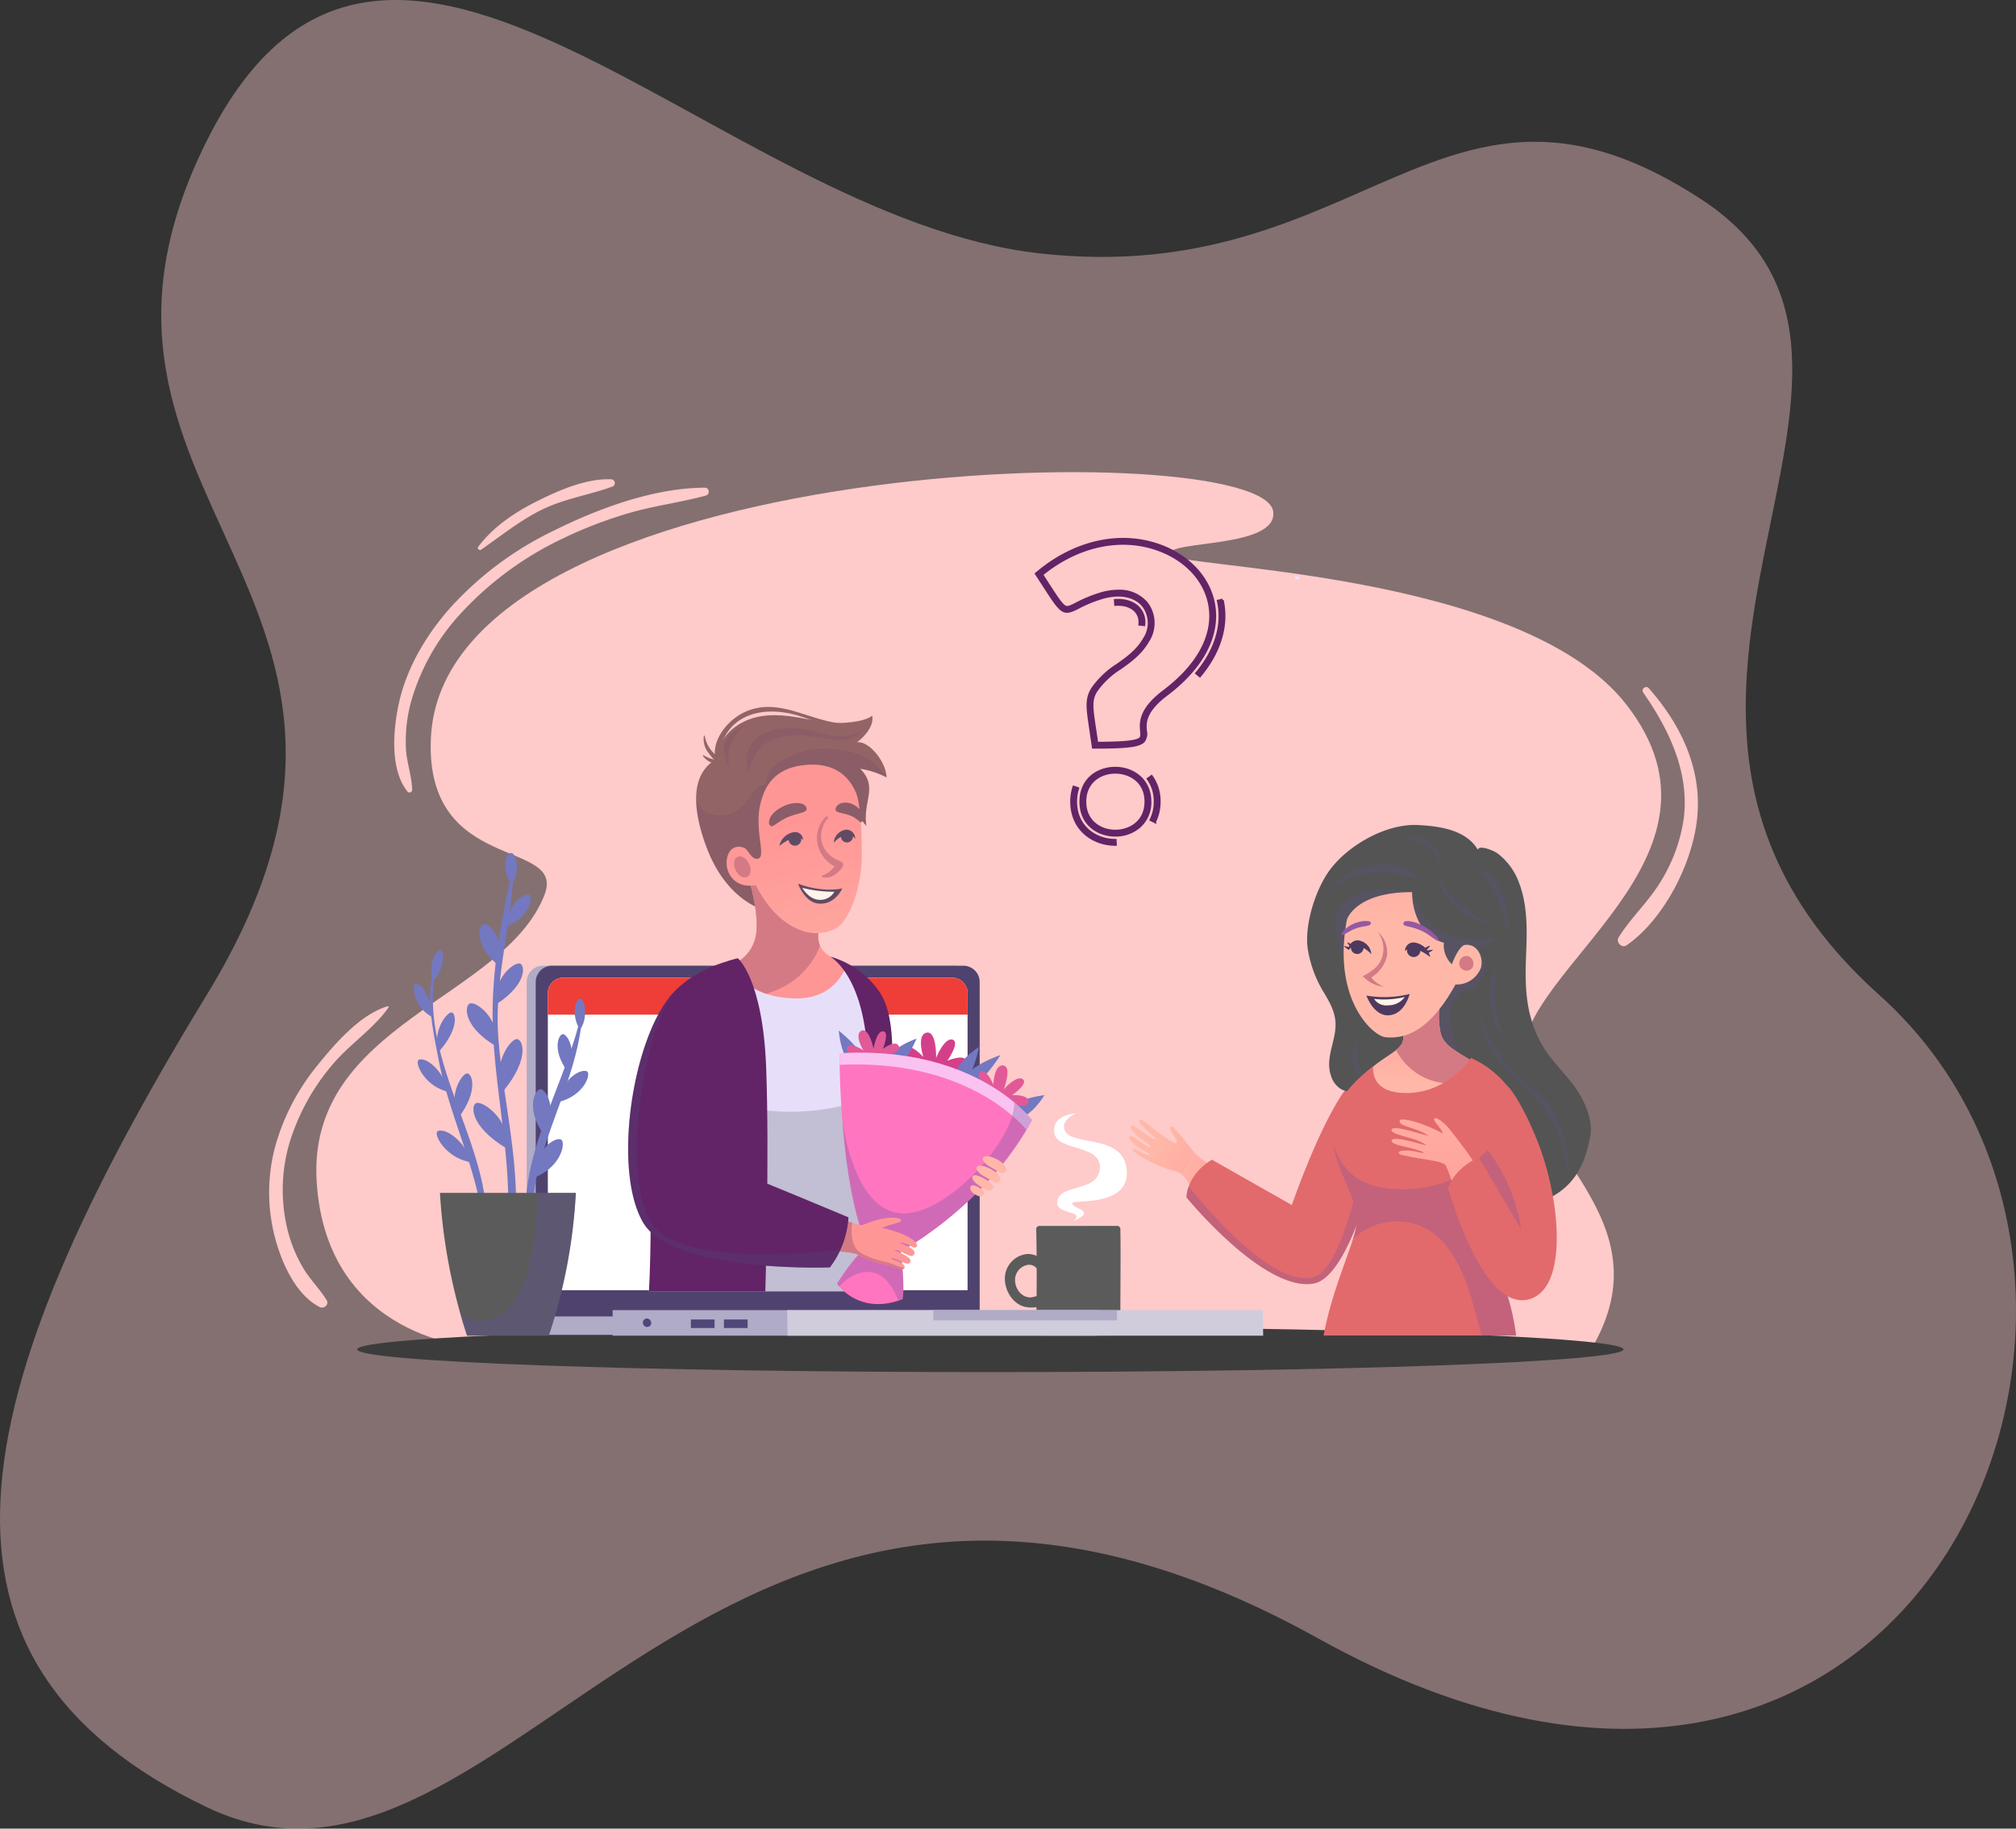 <svg id="_5.get_to_know" data-name="5.get to know" xmlns="http://www.w3.org/2000/svg" xmlns:xlink="http://www.w3.org/1999/xlink" width="467.469" height="424.005" viewBox="0 0 467.469 424.005">
  <rect x="0" y="0" width="467.469" height="424.005" fill="#333333" stroke="none"/>
  <defs>
    <linearGradient id="linear-gradient" x1="-0.238" y1="2.192" x2="-0.366" y2="1.147" gradientUnits="objectBoundingBox">
      <stop offset="0" stop-color="#ffb8a8"/>
      <stop offset="1" stop-color="#ff9696"/>
    </linearGradient>
    <linearGradient id="linear-gradient-2" x1="0.28" y1="1.983" x2="-0.011" y2="0.447" xlink:href="#linear-gradient"/>
    <linearGradient id="linear-gradient-3" x1="-5.413" y1="-12.864" x2="-5.413" y2="-11.003" xlink:href="#linear-gradient"/>
    <linearGradient id="linear-gradient-4" x1="-19.148" y1="-58.17" x2="-19.148" y2="-49.222" xlink:href="#linear-gradient"/>
    <linearGradient id="linear-gradient-5" x1="7.941" y1="-5.694" x2="9.455" y2="-5.025" xlink:href="#linear-gradient"/>
    <linearGradient id="linear-gradient-6" x1="8.185" y1="-5.149" x2="9.885" y2="-4.412" xlink:href="#linear-gradient"/>
    <linearGradient id="linear-gradient-7" x1="20.404" y1="0.548" x2="22.937" y2="1.56" xlink:href="#linear-gradient"/>
    <linearGradient id="linear-gradient-8" x1="7.08" y1="-4.589" x2="8.567" y2="-3.937" xlink:href="#linear-gradient"/>
    <linearGradient id="linear-gradient-9" x1="0.747" y1="-0.217" x2="2.4" y2="0.578" xlink:href="#linear-gradient"/>
    <linearGradient id="linear-gradient-10" x1="-0.111" y1="-0.978" x2="2.859" y2="-0.02" xlink:href="#linear-gradient"/>
    <linearGradient id="linear-gradient-11" x1="0.687" y1="0.863" x2="0.687" y2="-0.137" xlink:href="#linear-gradient"/>
    <linearGradient id="linear-gradient-12" x1="1.201" y1="0.26" x2="1.201" y2="-1.087" xlink:href="#linear-gradient"/>
    <linearGradient id="linear-gradient-13" x1="0.495" y1="-0.987" x2="0.495" y2="1.842" xlink:href="#linear-gradient"/>
  </defs>
  <g id="The_match" data-name="The match">
    <path id="Path_18666" data-name="Path 18666" d="M1832.007,237.437c-75.354-8.445-151.563-109.226-193.138-26.077s57.165,104.482,0,198.025-70.318,154.662,0,188.324,117.417-117.073,257.732-39.12,205.45-81.645,130.1-149.2,18.4-145.569-41.36-184.545S1907.361,245.882,1832.007,237.437Z" transform="translate(-1590.937 -178.687)" fill="#fecaca" opacity="0.4"/>
  </g>
  <g id="Group_18098" data-name="Group 18098" transform="translate(43.043 65.637)">
    <g id="Group_18062" data-name="Group 18062" transform="translate(19.367 43.84)">
      <path id="Path_19055" data-name="Path 19055" d="M69.048,246.725S34.362,245.09,32.038,208.42s43.392-42.436,52.814-66.54c5.159-13.2-27.658-4.61-26.341-36.219C61.28,39.218,251.938,34.929,253.853,53.055c.9,8.486-24.128,6.51-24.128,9.8s81.613,3.519,106.022,34.9c27.657,35.56-24.889,61.116-24.115,82.247s33.334,37.091,16.218,66.719Z" transform="translate(-21.016 -43.84)" fill="#fecaca"/>
      <path id="Path_19056" data-name="Path 19056" d="M46.832,186.351c-6.322,1.9-12.136,8.595-16.13,13.545a51.333,51.333,0,0,0-10.055,19.428,41.325,41.325,0,0,0-.023,20.316c1.525,5.907,4.745,13.51,10.442,16.458,1.007.521,2.277-.565,1.621-1.621-1.635-2.638-3.868-4.8-5.46-7.48a33,33,0,0,1-3.745-9.452,38.9,38.9,0,0,1,.528-19.261,50.846,50.846,0,0,1,9.805-18.116c3.953-4.827,9.7-8.484,13.236-13.53a.2.2,0,0,0-.22-.286Z" transform="translate(-19.367 -62.515)" fill="#fecaca"/>
      <path id="Path_19057" data-name="Path 19057" d="M385.124,102.42c6.059,8.683,10.881,18.741,9.373,29.586a38.034,38.034,0,0,1-5.088,13.94c-2.835,4.828-7.03,8.579-9.96,13.266-.692,1.107.725,2.634,1.85,1.85,8.594-5.982,15.035-18.6,16.289-28.848,1.431-11.7-3.59-22.2-11.17-30.792-.611-.693-1.833.226-1.294,1Z" transform="translate(-66.532 -51.354)" fill="#fecaca"/>
      <path id="Path_19058" data-name="Path 19058" d="M56.909,118.059c-.081-3.234-1.289-6.382-1.453-9.649a34.942,34.942,0,0,1,1.119-10.52A50.416,50.416,0,0,1,68.5,76.8,76.634,76.634,0,0,1,91.347,60a98.687,98.687,0,0,1,15.785-6.11c5.893-1.735,12-2.466,17.9-4.085a.93.93,0,0,0-.246-1.819c-11.85.037-24.763,4.823-35.255,10.062A77.74,77.74,0,0,0,65.3,76.324c-5.362,6.213-9.7,13.568-11.479,21.644-1.316,5.982-2.156,15.424,2.042,20.523a.616.616,0,0,0,1.043-.432Z" transform="translate(-23.742 -44.384)" fill="#fecaca"/>
      <path id="Path_19059" data-name="Path 19059" d="M75.8,62.08c4.525-3.131,8.78-6.593,13.712-9.092,5.436-2.755,11.085-3.5,16.691-5.533a.874.874,0,0,0-.231-1.709c-5.66-.248-12.008,2.49-16.987,4.975-5.275,2.632-10.294,5.94-13.856,10.687-.295.392.281.942.672.672Z" transform="translate(-26.664 -44.088)" fill="#fecaca"/>
    </g>
    <path id="Path_19194" data-name="Path 19194" d="M146.817,0C227.9,0,293.635,2.359,293.635,5.268S227.9,10.536,146.817,10.536,0,8.178,0,5.268,65.732,0,146.817,0Z" transform="translate(39.772 241.974)" fill="#3d3c3c"/>
    <g id="Group_18064" data-name="Group 18064" transform="translate(189.962 192.492)">
      <path id="Path_19060" data-name="Path 19060" d="M233.309,239.877c2.967-2.581-4.186-1.257-3.742-4.516.58-4.258,9.484-2,9.87-7.677s-9.935-3.87-10.58-8.258c-.62-4.214,5.032-4.516,5.032-4.516s-3.935,1.767-2.451,4.258c2,3.355,13.742.58,14.258,9.1s-12.558,6.575-12.645,7.483C232.923,237.1,239.051,237.425,233.309,239.877Z" transform="translate(-217.409 -214.91)" fill="#fff"/>
      <g id="Group_18063" data-name="Group 18063" transform="translate(0 26.128)">
        <path id="Path_19061" data-name="Path 19061" d="M224.618,256.1c1.821-2.2-2.16-3.8-3.8-3.625a5.725,5.725,0,0,0-5.093,5.045c-.31,3,1.574,6.441,4.612,7.195a7.928,7.928,0,0,0,5.622-.941c1.423-.781.487-2.933-1.469-2.192a7.35,7.35,0,0,1-2.859.956c-2.278-.005-3.8-2.337-3.552-4.515a3.554,3.554,0,0,1,3-3.05,2.174,2.174,0,0,1,1.535.4c.518.362,1.372,1.5,2.006.729Z" transform="translate(-215.69 -245.959)" fill="#5b5b5b"/>
        <path id="Path_19062" data-name="Path 19062" d="M241.949,270.419H225.671a1.632,1.632,0,0,1-1.626-1.64c.155-7.959.17-15.668.017-23.068a.734.734,0,0,1,.742-.733h18.013a.733.733,0,0,1,.743.711c.111,6.773-.029,14.728.01,23.109A1.628,1.628,0,0,1,241.949,270.419Z" transform="translate(-216.785 -244.978)" fill="#5b5b5b"/>
        <path id="Path_19063" data-name="Path 19063" d="M245.145,245.689a.734.734,0,0,0-.743-.711H237a.734.734,0,0,1,.743.711c.111,6.773-.029,14.728.01,23.109a1.628,1.628,0,0,1-1.622,1.621h7.4a1.628,1.628,0,0,0,1.622-1.621C245.117,260.417,245.257,252.461,245.145,245.689Z" transform="translate(-218.369 -244.978)" fill="#5b5b5b" opacity="0.2" style="mix-blend-mode: multiply;isolation: isolate"/>
      </g>
    </g>
    <g id="Group_18081" data-name="Group 18081" transform="translate(79.081 98.283)">
      <g id="Group_18067" data-name="Group 18067" transform="translate(0 59.999)">
        <path id="Path_19064" data-name="Path 19064" d="M88.087,261.141H191.029V179.327a3.786,3.786,0,0,0-3.785-3.786H91.872a3.786,3.786,0,0,0-3.785,3.786Z" transform="translate(-88.087 -175.541)" fill="#b0abc6"/>
        <path id="Path_19065" data-name="Path 19065" d="M90.5,256.856H193.448V179.327a3.786,3.786,0,0,0-3.785-3.786H94.29a3.786,3.786,0,0,0-3.785,3.786Z" transform="translate(-88.404 -175.541)" fill="#50426e"/>
        <path id="Path_19066" data-name="Path 19066" d="M111.03,273.363H223.42l.109-5.922H111.03Z" transform="translate(-91.094 -187.584)" fill="#b0abc6"/>
        <path id="Path_19067" data-name="Path 19067" d="M157.688,273.363H267.977l-.1-5.922H157.589Z" transform="translate(-97.195 -187.584)" fill="#d0ccdc"/>
        <g id="Group_18065" data-name="Group 18065" transform="translate(26.97 81.784)">
          <rect id="Rectangle_4725" data-name="Rectangle 4725" width="5.491" height="1.974" transform="translate(11.108 0.247)" fill="#4e477a"/>
          <rect id="Rectangle_4726" data-name="Rectangle 4726" width="5.49" height="1.974" transform="translate(18.769 0.247)" fill="#4e477a"/>
          <path id="Path_19068" data-name="Path 19068" d="M121.039,270.893a.989.989,0,1,1-.958-1.234A1.123,1.123,0,0,1,121.039,270.893Z" transform="translate(-119.124 -269.659)" fill="#4e477a"/>
        </g>
        <path id="Path_19069" data-name="Path 19069" d="M196.626,269.823H239.2l-.038-2.382H196.588Z" transform="translate(-102.306 -187.584)" fill="#b0abc6"/>
        <g id="Group_18066" data-name="Group 18066" transform="translate(4.909 2.782)">
          <path id="Path_19070" data-name="Path 19070" d="M93.736,251.194h97.328V182.273a3.555,3.555,0,0,0-3.578-3.53H97.314a3.555,3.555,0,0,0-3.578,3.53Z" transform="translate(-93.736 -178.743)" fill="#fff"/>
          <path id="Path_19071" data-name="Path 19071" d="M93.736,187.309h97.328v-5.036a3.555,3.555,0,0,0-3.578-3.53H97.314a3.555,3.555,0,0,0-3.578,3.53Z" transform="translate(-93.736 -178.743)" fill="#ef3e37"/>
        </g>
      </g>
      <g id="Group_18080" data-name="Group 18080" transform="translate(23.532)">
        <path id="Path_19072" data-name="Path 19072" d="M139.208,119.668c.081-10.775,9.294-14.034,18.755-11.062,4.452,1.4,8.91,3.736,13.695,2.434.589-.16.336-1.009-.249-.9-9.007,1.652-17.223-6.672-26.255-2.423-4.15,1.952-8.35,7.193-6.358,12.009a.211.211,0,0,0,.412-.056Z" transform="translate(-118.197 -106.493)" fill="#936466"/>
        <path id="Path_19073" data-name="Path 19073" d="M135.36,114.231a5.108,5.108,0,0,0,1.185,4.051,7.186,7.186,0,0,0,1.987,2.051.47.47,0,0,0,.567-.734c-.484-.554-1.105-1-1.6-1.559a7.063,7.063,0,0,1-1.93-3.809c-.015-.11-.186-.1-.211,0Z" transform="translate(-117.802 -107.497)" fill="#936466"/>
        <path id="Path_19074" data-name="Path 19074" d="M171.349,121.108a19.747,19.747,0,0,1,6.126,2.021c-.135-3.623-4.054-8.522-6.853-8.148,0,0,4.156-3.037,3.5-6.2-1.382,1.355-6.545,1.964-10.238,1.636-4.351-.386-11.34-2.949-17.572-.991-4.711,1.481-8.014,5.2-7.988,9.235l.029.043c-5.83,2.97-6.484,10.281-2.626,20.612,4.58,12.266,12.931,14.366,12.931,14.366l7.1-19.281s13.531-7.616,13.428-9.647c.571,3.413,1.051,6.86,3.586,9.6C171.921,128.474,175.561,125.424,171.349,121.108Z" transform="translate(-117.544 -106.782)" fill="#936466"/>
        <path id="Path_19075" data-name="Path 19075" d="M171.355,122.276a20.437,20.437,0,0,1,5.906,1.9c-3.255-6.219-15.555-9.4-24.825-3.279a5.9,5.9,0,0,0-2.975,5.03,4,4,0,0,0-2.785,1.63c-1.26,1.44-3.555,6.39-9.022,5.445a5.135,5.135,0,0,1-4.3-3.46,33.165,33.165,0,0,0,2.382,10.941c4.58,12.266,12.931,14.366,12.931,14.366l3.568-9.681L150.619,127.7l9.293,5.435s9.287-7.095,9.282-7.209c.571,3.413,1.051,6.86,3.586,9.6C171.928,129.641,175.567,126.592,171.355,122.276Z" transform="translate(-117.55 -107.95)" fill="#65436d" opacity="0.2" style="mix-blend-mode: multiply;isolation: isolate"/>
        <path id="Path_19076" data-name="Path 19076" d="M176.013,250.416h-55.3c2.358-22.307-4.886-58.321,7.533-69.662,6.3-5.751,24.342-8.805,28.887-8.874,5.117-.077,9.52,3.8,12.893,6.174,4.117,2.9,7.6,8.723,6.844,18.9C176.2,205.948,173.436,227.463,176.013,250.416Z" transform="translate(-115.894 -115.062)" fill="#e7dffa"/>
        <path id="Path_19077" data-name="Path 19077" d="M176.325,206.679c-5.956,3.5-13.944,5.663-22.753,5.663-14.769,0-27.273-6.033-31.633-14.379-2.9,16.011.5,39.728-1.22,56.036h55.3C173.92,235.35,175.354,217.485,176.325,206.679Z" transform="translate(-115.895 -118.48)" fill="#c2bed3"/>
        <path id="Path_19078" data-name="Path 19078" d="M146.933,152.77s1.981,6.46,1.62,11.341a9.123,9.123,0,0,1-5.693,8.066s2.814,7.774,15.054,7.774c9.54,0,11.612-8.018,11.612-8.018-2.233-.779-5.988-2.03-6.553-5.221-.631-3.565,1.641-4.677,1.641-4.677L153.773,151.33Z" transform="translate(-118.797 -112.369)" fill="url(#linear-gradient)"/>
        <path id="Path_19079" data-name="Path 19079" d="M150.85,178.989c8.5-2.551,11.534-8.653,12.437-11.174a4.329,4.329,0,0,1-.315-.992c-.548-3.1,1.091-4.34,1.532-4.614l.028-.143-2.778-2.744-11.482-7.145-3.339.7s1.981,6.46,1.62,11.341a9.123,9.123,0,0,1-5.693,8.066S144.537,176.861,150.85,178.989Z" transform="translate(-118.797 -112.48)" fill="#d37a85"/>
        <path id="Path_19080" data-name="Path 19080" d="M145.518,141.166c1.106.618,1.728,2.927,3.273,2.5,1.906-.527-1.1-6.938.588-13.083.669-2.44,2.2-7.476,9.4-8.509,5.884-.845,10.544,1.088,12.745,6.544.75,1.86,1.29,7.354,1.266,14.439-.024,7.3-2.981,15.409-6.246,16.919a10.132,10.132,0,0,1-7.052.614c-3.721-1.2-7.66-3.822-11.325-10.778-3.988.791-6.356-1.794-6.683-4.39C141.147,142.743,142.6,140.075,145.518,141.166Z" transform="translate(-118.61 -108.51)" fill="url(#linear-gradient-2)"/>
        <path id="Path_19081" data-name="Path 19081" d="M146.894,148.047c.62,1.29.424,2.67-.437,3.084s-2.062-.3-2.682-1.585-.424-2.669.437-3.084S146.275,146.759,146.894,148.047Z" transform="translate(-118.869 -111.716)" fill="#d37a85"/>
        <g id="Group_18068" data-name="Group 18068" transform="translate(48.096 22.181)">
          <path id="Path_19082" data-name="Path 19082" d="M170.524,133.519c-.136.942,1.811.814,3.525,1.543,1.731.736,2.308,1.915,2.622,1.356.266-.474.564-2.657-2.134-3.984C172.782,131.571,170.726,132.116,170.524,133.519Z" transform="translate(-170.517 -132.02)" fill="#936466"/>
        </g>
        <g id="Group_18069" data-name="Group 18069" transform="translate(32.668 22.282)">
          <path id="Path_19083" data-name="Path 19083" d="M161.478,133.456c.093.955-2.1.946-4.44,1.978-2.368,1.041-3.332,2.4-3.933,2-.64-.423-.737-2.724,2.932-4.525C158.422,131.739,161.324,131.874,161.478,133.456Z" transform="translate(-152.762 -132.135)" fill="#936466"/>
        </g>
        <path id="Path_19084" data-name="Path 19084" d="M168.037,136.2a5.131,5.131,0,0,0-.9,1.316,6.3,6.3,0,0,0-.5,1.506,6.632,6.632,0,0,0-.129,1.574,4.655,4.655,0,0,0,.084.738c.072.266.127.564.213.8a5.711,5.711,0,0,0,1.688,2.5,7.651,7.651,0,0,0,1.247.884,10.214,10.214,0,0,0,1.332.646l.035.012a.8.8,0,0,1,.487,1.017.833.833,0,0,1-.069.146,5.7,5.7,0,0,1-.868,1.087,5.924,5.924,0,0,1-1.071.856,3.769,3.769,0,0,1-2.668.554.262.262,0,0,1-.021-.506l.016-.005a4.5,4.5,0,0,0,1.871-1.119,8.417,8.417,0,0,0,.733-.807,9.953,9.953,0,0,0,.614-.871l.453,1.175a6.518,6.518,0,0,1-1.689-.854,7.607,7.607,0,0,1-1.393-1.216,7.719,7.719,0,0,1-1.747-3.241c-.08-.3-.107-.561-.162-.843a5.442,5.442,0,0,1-.05-.945,7.554,7.554,0,0,1,.268-1.775,7.066,7.066,0,0,1,.679-1.653,5.9,5.9,0,0,1,1.1-1.393l.019-.017a.308.308,0,0,1,.432.439Z" transform="translate(-121.768 -110.318)" fill="#d37a85"/>
        <g id="Group_18071" data-name="Group 18071" transform="translate(35.058 28.992)">
          <g id="Group_18070" data-name="Group 18070">
            <path id="Path_19085" data-name="Path 19085" d="M160.9,141.842a1.466,1.466,0,1,1-1.518-1.7A1.636,1.636,0,0,1,160.9,141.842Z" transform="translate(-155.843 -139.895)" fill="#634a64"/>
            <path id="Path_19086" data-name="Path 19086" d="M155.513,143.079a4.119,4.119,0,0,1,3.473-3.2A1.819,1.819,0,0,1,161,141.718a2.374,2.374,0,0,0-2.046-.6A13.43,13.43,0,0,0,155.513,143.079Z" transform="translate(-155.513 -139.858)" fill="#634a64"/>
          </g>
        </g>
        <g id="Group_18073" data-name="Group 18073" transform="translate(47.667 28.441)">
          <g id="Group_18072" data-name="Group 18072">
            <path id="Path_19087" data-name="Path 19087" d="M174.7,141.124a1.378,1.378,0,1,1-1.419-1.638A1.564,1.564,0,0,1,174.7,141.124Z" transform="translate(-170.285 -139.258)" fill="#634a64"/>
            <path id="Path_19088" data-name="Path 19088" d="M170.023,142.293a3.277,3.277,0,0,1,2.906-3.059,2.04,2.04,0,0,1,2.071,2.1,2.356,2.356,0,0,0-2.1-.916A5.766,5.766,0,0,0,170.023,142.293Z" transform="translate(-170.023 -139.224)" fill="#634a64"/>
          </g>
        </g>
        <path id="Path_19089" data-name="Path 19089" d="M141.331,173.547s5.792,4.815,6.566,25.336S147.7,250.8,147.7,250.8H120.718s.647-10.876.311-27.076-.553-32.884,5.493-41.942C130.4,175.977,141.331,173.547,141.331,173.547Z" transform="translate(-115.895 -115.28)" fill="#622466"/>
        <path id="Path_19090" data-name="Path 19090" d="M169.061,173.1s9.777,5.205,8.65,30.046-.6,48.242-.6,48.242l5.239-.81s-.445-11.611.19-30.871,2.76-32.25-2.54-39.128A20.868,20.868,0,0,0,169.061,173.1Z" transform="translate(-122.23 -115.222)" fill="#622466"/>
        <g id="Group_18074" data-name="Group 18074" transform="translate(39.382 40.994)">
          <path id="Path_19091" data-name="Path 19091" d="M170.761,154.754s-4.175,1.114-10.272-1.085c0,0,1.555,4.233,4.6,4.589C169.056,158.723,170.761,154.754,170.761,154.754Z" transform="translate(-160.489 -153.669)" fill="#634a64"/>
          <path id="Path_19092" data-name="Path 19092" d="M169.082,155.664a29.6,29.6,0,0,1-7.451-.907s1.3,2.4,3.562,2.738A3.762,3.762,0,0,0,169.082,155.664Z" transform="translate(-160.639 -153.812)" fill="#fff4e9"/>
        </g>
        <path id="Path_19093" data-name="Path 19093" d="M135.107,119.521a4.544,4.544,0,0,0,3.742,1.872.444.444,0,0,0,0-.887,7.347,7.347,0,0,1-3.588-1.138c-.09-.047-.228.057-.154.154Z" transform="translate(-117.778 -108.179)" fill="#936466"/>
        <g id="Group_18075" data-name="Group 18075" transform="translate(48.445 74.976)">
          <path id="Path_19094" data-name="Path 19094" d="M191.788,200.441s-4-1.675-2.89-3.33,4.352,1.926,4.352,1.926-1.657-5.1.733-5.637,2.233,5.839,2.233,5.839,1.9-4.762,3.79-4.228-1.191,4.9-1.191,4.9,4.088-1.814,4.631.248-4.031,2.275-4.031,2.275Z" transform="translate(-173.25 -192.854)" fill="#d34089"/>
          <path id="Path_19095" data-name="Path 19095" d="M202.45,203.505s.636-3.076,5.482-6.251a26.8,26.8,0,0,1-3.339,8.821Z" transform="translate(-175.051 -193.363)" fill="#7378c0"/>
          <path id="Path_19096" data-name="Path 19096" d="M204.443,204.831s2.032-3.094,8.737-5.431a37.49,37.49,0,0,1-7.492,8.563Z" transform="translate(-175.312 -193.645)" fill="#7378c0"/>
          <path id="Path_19097" data-name="Path 19097" d="M174.749,201.653s-2.722-2.23-3.393-8.784a29.971,29.971,0,0,1,7.032,7.933Z" transform="translate(-170.976 -192.789)" fill="#7378c0"/>
          <path id="Path_19098" data-name="Path 19098" d="M183.555,200.336S185,197.188,191.01,195a29.449,29.449,0,0,1-5.786,8.644Z" transform="translate(-172.575 -193.068)" fill="#7378c0"/>
          <path id="Path_19099" data-name="Path 19099" d="M218.264,215.8s3.31-.5,6.566-5.716a26.023,26.023,0,0,0-9.433,3.137Z" transform="translate(-176.748 -195.045)" fill="#7378c0"/>
          <path id="Path_19100" data-name="Path 19100" d="M176.476,198.823s-3.447-.558-2.882-2.067,3.77.687,3.77.687-2.243-3.691-.467-4.565,2.832,4.161,2.832,4.161.61-4.1,2.191-4.038-.028,4.075-.028,4.075,2.871-2.2,3.678-.682-3.7,2.472-3.7,2.472Z" transform="translate(-171.261 -192.777)" fill="#e25998"/>
          <path id="Path_19101" data-name="Path 19101" d="M210.47,207.323s-2.823-2.614-1.406-3.646,3.04,2.929,3.04,2.929.146-4.738,2.291-4.45.113,5.526.113,5.526,3-3.367,4.41-2.346-2.453,3.7-2.453,3.7,3.936-.252,3.773,1.623-4.854,0-4.854,0Z" transform="translate(-175.866 -194.004)" fill="#e25998"/>
          <path id="Path_19102" data-name="Path 19102" d="M171.479,198.891s-.151,29.311,6.332,44.552a52.536,52.536,0,0,0-6.892,8.871s4.936,7.514,15.187,3.589c0,0,.62-2.613-.425-11.075,0,0,19.667-10.5,30.438-30.445C216.119,214.383,203.259,197.014,171.479,198.891Z" transform="translate(-170.919 -193.559)" fill="#ff75c0"/>
          <path id="Path_19103" data-name="Path 19103" d="M214.91,216.6c.435-.735.882-1.456,1.294-2.219,0,0-12.861-17.369-44.64-15.493,0,0,0,.986.027,2.678C199.682,200.233,212.669,213.94,214.91,216.6Z" transform="translate(-171.003 -193.559)" fill="#fac2f0"/>
          <path id="Path_19104" data-name="Path 19104" d="M185.682,246.561s19.666-10.5,30.438-30.444a27.771,27.771,0,0,0-4.159-4.135c.549,8.329-16.6,27.822-27.368,25.585-8.44-1.754-11.484-15.123-12.44-21.165.748,9.38,2.324,20.936,5.659,28.774a52.594,52.594,0,0,0-6.892,8.872,7.122,7.122,0,0,0,.524.668s2.793-3.544,6.852-3.384c3.622.143,5.621,3.71,6.849,6.618.32-.1.631-.187.962-.314C186.106,257.637,186.726,255.024,185.682,246.561Z" transform="translate(-170.919 -195.294)" fill="#65529d" opacity="0.3" style="mix-blend-mode: multiply;isolation: isolate"/>
        </g>
        <g id="Group_18076" data-name="Group 18076" transform="translate(34.599 116.285)">
          <path id="Path_19105" data-name="Path 19105" d="M176.352,244.443c7.447.712,11.535,3.661,10.984,4.58-.709,1.181-1.755-.912-4.118-.709,2.587.809,4.073,1.9,3.443,2.7-.371.473-.767.42-2.126-.236-1.409-.679-2.111-.985-2.262-.765-.074.162.482.164,1.7.819,1.144.616,2.305,1.259,1.742,2.056-.368.522-1.355.028-2.53-.509-1.231-.563-1.807-.626-1.865-.489s.979.348,1.866.778c1.047.507,1.6,1.128,1.179,1.549-.482.489-1.955-.458-3.76-.813a23.529,23.529,0,0,1-7.119-2.464c-4.279-1.575-18.638.426-18.5-5.392.081-3.331,3.179-5.1,6.2-5.222C166.367,240.109,169.231,243.76,176.352,244.443Z" transform="translate(-154.985 -240.315)" fill="url(#linear-gradient-3)"/>
          <path id="Path_19106" data-name="Path 19106" d="M176.495,244.717c.58.067,2.966-1.1,5.128-1.607s4.6-.413,4.857.149c.423.925-4,1.051-4.742,2.316S176.495,244.717,176.495,244.717Z" transform="translate(-157.804 -240.638)" fill="url(#linear-gradient-4)"/>
        </g>
        <path id="Path_19107" data-name="Path 19107" d="M173.995,244.039c-.7-.2-1.356-.429-1.98-.666-1.115,1.745-3.251,5.1-4.506,7.111,3.087.18,6.037.275,7.615.855a23.515,23.515,0,0,0,7.119,2.463c1.8.356,3.278,1.3,3.76.814.046-.046.037-.1.061-.151-.418.108-1.421-.364-2.928-.925-1.721-.641-4.421-.844-7.256-2.6s-1.891-6.885-1.891-6.885Z" transform="translate(-122.027 -124.431)" fill="#d37a85"/>
        <path id="Path_19108" data-name="Path 19108" d="M131.233,178.91c-12.948,1.655-21.141,42.453-12.5,56.763,6.986,11.572,43.2,10.261,43.2,10.261a21.037,21.037,0,0,0,4.32-11.61s-18.712-7.866-30.569-12.542C135.686,221.782,139.6,177.84,131.233,178.91Z" transform="translate(-115.168 -115.981)" fill="#622466"/>
        <g id="Group_18077" data-name="Group 18077" transform="translate(48.096 22.181)" opacity="0.2" style="mix-blend-mode: multiply;isolation: isolate">
          <path id="Path_19109" data-name="Path 19109" d="M170.524,133.519c-.136.942,1.811.814,3.525,1.543,1.731.736,2.308,1.915,2.622,1.356.266-.474.564-2.657-2.134-3.984C172.782,131.571,170.726,132.116,170.524,133.519Z" transform="translate(-170.517 -132.02)" fill="#65436d"/>
        </g>
        <g id="Group_18078" data-name="Group 18078" transform="translate(32.668 22.282)" opacity="0.2" style="mix-blend-mode: multiply;isolation: isolate">
          <path id="Path_19110" data-name="Path 19110" d="M161.478,133.456c.093.955-2.1.946-4.44,1.978-2.368,1.041-3.332,2.4-3.933,2-.64-.423-.737-2.724,2.932-4.525C158.422,131.739,161.324,131.874,161.478,133.456Z" transform="translate(-152.762 -132.135)" fill="#65436d"/>
        </g>
        <path id="Path_19111" data-name="Path 19111" d="M147.176,122.7s.63-6.3,6.39-8.191,10.44.45,15.03.36c4.356-.085,5.31-2.52,5.31-2.52s-1.53,1.621-5.13,1.71c-5.051.127-9.63-3.51-16.83-1.08S147.176,122.7,147.176,122.7Z" transform="translate(-119.311 -107.234)" fill="#65436d" opacity="0.2" style="mix-blend-mode: multiply;isolation: isolate"/>
        <path id="Path_19112" data-name="Path 19112" d="M141.979,121.16a9.715,9.715,0,0,1,3.69-9.81S137.838,114.05,141.979,121.16Z" transform="translate(-118.523 -107.13)" fill="#65436d" opacity="0.2" style="mix-blend-mode: multiply;isolation: isolate"/>
        <path id="Path_19113" data-name="Path 19113" d="M120.444,236.018c-6.392-10.586-2.577-39.432,4.564-52.439-9.048,10.944-13.42,40.875-6.274,52.709,6.986,11.572,43.2,10.261,43.2,10.261a17.688,17.688,0,0,0,2.437-4.042C161.233,242.595,127.1,247.039,120.444,236.018Z" transform="translate(-115.168 -116.595)" fill="#4e477a" opacity="0.3" style="mix-blend-mode: multiply;isolation: isolate"/>
        <g id="Group_18079" data-name="Group 18079" transform="translate(79.309 104.173)">
          <path id="Path_19114" data-name="Path 19114" d="M215.074,229.939c-.654.812-1.6.005-2.852-.689-1.344-.745-2.663-1.6-2.39-2.41.288-.851,2.119-.422,3.571.427C214.627,227.981,215.7,229.167,215.074,229.939Z" transform="translate(-206.877 -226.376)" fill="url(#linear-gradient-5)"/>
          <path id="Path_19115" data-name="Path 19115" d="M211.682,234.615c-.614.719-1.436.221-2.542-.411-1.2-.684-2.358-1.707-2.094-2.431.275-.756,1.885-.091,3.157.706C211.275,233.149,212.258,233.941,211.682,234.615Z" transform="translate(-206.512 -227.04)" fill="url(#linear-gradient-6)"/>
          <path id="Path_19116" data-name="Path 19116" d="M209.551,236.283c-.584.735-1.23.386-1.975-.039-.763-.434-1.353-1.189-1.064-1.784.309-.639,1.332-.211,2.154.317C209.066,235.034,210.046,235.66,209.551,236.283Z" transform="translate(-206.437 -227.394)" fill="url(#linear-gradient-7)"/>
          <path id="Path_19117" data-name="Path 19117" d="M213.5,232.516c-.7.885-1.52,0-2.748-.653-1.429-.766-2.881-1.709-2.588-2.555s2.2-.315,3.712.63C213.151,230.735,214.115,231.738,213.5,232.516Z" transform="translate(-206.658 -226.705)" fill="url(#linear-gradient-8)"/>
        </g>
      </g>
    </g>
    <g id="Group_18087" data-name="Group 18087" transform="translate(52.923 132.153)">
      <g id="Group_18086" data-name="Group 18086">
        <g id="Group_18083" data-name="Group 18083" transform="translate(0 22.59)">
          <path id="Path_19118" data-name="Path 19118" d="M63.159,176.657c-1.97,6.263-.035,14.749,1.184,21.054,2.2,11.4,7.31,21.888,9.547,33.182.142.715,1.377.565,1.29-.175-2.112-17.858-15.113-35.033-11.617-53.949a.21.21,0,0,0-.4-.112Z" transform="translate(-58.552 -172.128)" fill="#7378c0"/>
          <g id="Group_18082" data-name="Group 18082">
            <path id="Path_19119" data-name="Path 19119" d="M62.968,178.463c2.375-1.708,2.966-6.625,1.9-6.97S61.769,174.375,62.968,178.463Z" transform="translate(-58.589 -171.468)" fill="#7378c0"/>
            <path id="Path_19120" data-name="Path 19120" d="M58.191,180.561c-.655.815.132,5.5,4.028,7.5C61.82,181.641,58.74,179.876,58.191,180.561Z" transform="translate(-57.984 -172.641)" fill="#7378c0"/>
            <path id="Path_19121" data-name="Path 19121" d="M67.422,188c-1.216.2-4.433,4.651-2.861,9.134C69.535,191.527,68.442,187.832,67.422,188Z" transform="translate(-58.79 -173.634)" fill="#7378c0"/>
            <path id="Path_19122" data-name="Path 19122" d="M59.091,200.81c-.561,1.113,1.839,6.181,7.263,7.305C63.906,200.969,59.562,199.875,59.091,200.81Z" transform="translate(-58.119 -175.276)" fill="#7378c0"/>
            <path id="Path_19123" data-name="Path 19123" d="M71.684,204.284c-1.357.259-4.41,5.355-2,10.357C74.579,208.194,72.823,204.067,71.684,204.284Z" transform="translate(-59.4 -175.767)" fill="#7378c0"/>
            <path id="Path_19124" data-name="Path 19124" d="M64.127,219.882c-.481,1.217,2.53,6.336,8.335,7.056C69.2,219.641,64.532,218.861,64.127,219.882Z" transform="translate(-58.783 -177.765)" fill="#7378c0"/>
            <path id="Path_19125" data-name="Path 19125" d="M62.353,189.065a.467.467,0,0,0,.37.094Z" transform="translate(-58.557 -173.774)" fill="#7378c0"/>
            <path id="Path_19126" data-name="Path 19126" d="M62.342,189.059c-.118-.072-.071-.033,0,0Z" transform="translate(-58.546 -173.768)" fill="#7378c0"/>
          </g>
        </g>
        <g id="Group_18084" data-name="Group 18084" transform="translate(25.915 33.754)">
          <path id="Path_19127" data-name="Path 19127" d="M100.345,190.171C96.408,206.213,85.1,223.529,88.4,240.465c.135.69,1.334.544,1.244-.169-2.271-18.054,9.379-32.681,11.189-50.058.03-.283-.426-.337-.493-.067Z" transform="translate(-87.807 -185.06)" fill="#7378c0"/>
          <path id="Path_19128" data-name="Path 19128" d="M102.077,191.51c1.908-2.161,1.314-7.078.191-7.191S99.935,187.776,102.077,191.51Z" transform="translate(-89.522 -184.316)" fill="#7378c0"/>
          <path id="Path_19129" data-name="Path 19129" d="M103.268,203.82c.776,1-1.16,5.766-6.989,7.06C97.974,204.2,102.616,202.985,103.268,203.82Z" transform="translate(-88.917 -186.842)" fill="#7378c0"/>
          <path id="Path_19130" data-name="Path 19130" d="M96.4,221.979c1.024.984-.307,6.53-6.517,8.821C90.631,223.181,95.546,221.155,96.4,221.979Z" transform="translate(-88.079 -189.229)" fill="#7378c0"/>
          <path id="Path_19131" data-name="Path 19131" d="M97.638,193.8c1.141.178,3.359,4.331.912,8.551C94.859,197.129,96.68,193.652,97.638,193.8Z" transform="translate(-88.924 -185.558)" fill="#7378c0"/>
          <path id="Path_19132" data-name="Path 19132" d="M91.565,208.492c1.444.172,4.058,5.254.731,10.627C87.861,212.767,90.353,208.348,91.565,208.492Z" transform="translate(-88.063 -187.484)" fill="#7378c0"/>
        </g>
        <g id="Group_18085" data-name="Group 18085" transform="translate(12.279)">
          <path id="Path_19133" data-name="Path 19133" d="M83.2,151.779c-2.565,11.857-4.664,23.649-4.108,35.888.614,13.517,3.6,26.7,3.542,40.309a.9.9,0,0,0,1.8,0c.093-13.115-3.045-25.539-4.084-38.525-1.037-12.946,2.638-24.931,3.454-37.59a.311.311,0,0,0-.609-.082Z" transform="translate(-73.018 -146.269)" fill="#7378c0"/>
          <path id="Path_19134" data-name="Path 19134" d="M83.779,152.666c2.092-2.2,1.277-7.105.007-7.193S81.252,148.982,83.779,152.666Z" transform="translate(-73.452 -145.471)" fill="#7378c0"/>
          <path id="Path_19135" data-name="Path 19135" d="M88.087,156.706c.811.845-.459,5.489-5.638,7.3C83.3,157.613,87.406,156,88.087,156.706Z" transform="translate(-73.469 -146.923)" fill="#7378c0"/>
          <path id="Path_19136" data-name="Path 19136" d="M76.628,164.391c1.471.015,5.118,4.276,2.92,9.366C73.828,168.541,75.394,164.379,76.628,164.391Z" transform="translate(-72.553 -147.951)" fill="#7378c0"/>
          <path id="Path_19137" data-name="Path 19137" d="M72.95,185.569c1.653-.283,6.939,3.763,5.906,9.932C70.979,190.805,71.564,185.808,72.95,185.569Z" transform="translate(-72.115 -150.724)" fill="#7378c0"/>
          <path id="Path_19138" data-name="Path 19138" d="M74.7,212.138c1.8-.235,7.812,4.214,7.023,10.648C72.83,217.556,73.193,212.334,74.7,212.138Z" transform="translate(-72.345 -154.207)" fill="#7378c0"/>
          <path id="Path_19139" data-name="Path 19139" d="M85.358,174.936c-1.538-.162-6.312,3.808-5.176,9.333C87.333,179.561,86.648,175.071,85.358,174.936Z" transform="translate(-73.149 -149.332)" fill="#7378c0"/>
          <path id="Path_19140" data-name="Path 19140" d="M84.68,195.132c-1.712.414-5.743,6.495-2.925,11.988C88.151,199.341,86.117,194.785,84.68,195.132Z" transform="translate(-73.251 -151.977)" fill="#7378c0"/>
        </g>
      </g>
      <path id="Path_19141" data-name="Path 19141" d="M90.181,269.263H71.224a132.427,132.427,0,0,1-6.281-33.11H96.462A125.858,125.858,0,0,1,90.181,269.263Z" transform="translate(-58.896 -157.355)" fill="#5b5b5b"/>
      <path id="Path_19142" data-name="Path 19142" d="M88.446,236.153c-1.13,34.7-14.5,30.245-17.977,28.334.466,1.621.952,3.222,1.479,4.776H90.9a125.859,125.859,0,0,0,6.281-33.11Z" transform="translate(-59.62 -157.355)" fill="#65529d" opacity="0.35" style="mix-blend-mode: multiply;isolation: isolate"/>
    </g>
    <g id="Group_18096" data-name="Group 18096" transform="translate(218.757 125.118)">
      <g id="Group_18088" data-name="Group 18088" transform="translate(0 68.86)">
        <path id="Path_19143" data-name="Path 19143" d="M264.131,224.374c-1.212-1.273-4.81-6.363-5.557-6.169-1.268.33,2.331,3.646,1.136,3.824-.606.09-3.511-1.913-5.336-3.407-1.6-1.31-2.788-2.3-3.194-1.919-.357.333.819,1.423,1.951,2.54.96.948,1.9,1.62,1.754,1.816-.273.353-1.264-.524-2.45-1.264-1.431-.894-2.8-2.1-3.077-1.706-.409.576.838,1.874,2.2,2.9,1.126.849,2.293,1.628,2.285,1.95s-1.036-.273-2.086-.968c-1.237-.82-2.492-1.9-2.861-1.426s.909,1.706,2.291,2.646c1.164.792,2.419,1.037,2.25,1.575s-3.465-1.874-3.716-1.289,2.685,2.3,5.323,3.511c3.416,1.565,5.016,1.416,6.08,2.331Z" transform="translate(-248.828 -216.62)" fill="url(#linear-gradient-9)"/>
        <path id="Path_19144" data-name="Path 19144" d="M262.975,230.488c1.619,1.618,2.395,3.939,4.272,5.406s4.248-6.272,4.248-6.272-4.256-2.531-5.51-4.079Z" transform="translate(-250.682 -217.789)" fill="url(#linear-gradient-10)"/>
      </g>
      <path id="Path_19145" data-name="Path 19145" d="M306.156,232.285s-5.329,19.9-12.489,21.205c-11.5,2.105-29.513-19.971-29.513-19.971s-.1-5.077,5.881-8.749l18.549,10.523s6.59-19.179,12.781-27.253Z" transform="translate(-250.836 -146.636)" fill="#e26a6c"/>
      <path id="Path_19146" data-name="Path 19146" d="M304.871,228.456c-1.129,5.738-5.261,24.557-11.2,26.191-9.7,2.669-25.889-17.082-28.988-21.005a7.945,7.945,0,0,0-.527,2.553s18.01,22.077,29.513,19.971c7.16-1.309,12.489-21.206,12.489-21.206Z" transform="translate(-250.836 -149.311)" fill="#78539b" opacity="0.3" style="mix-blend-mode: multiply;isolation: isolate"/>
      <path id="Path_19149" data-name="Path 19149" d="M307.223,200.222c-.946-.581-1.98-.4-2.956-.963a5.419,5.419,0,0,1-2.342-3c-1.33-3.781.588-7.2.965-10.874.337-3.292-.926-5.646-2.521-8.327a27.768,27.768,0,0,1-3.9-10.519c-.722-5.6,1.893-13.853,5.282-18.305,4.374-5.747,13.148-10.656,20.427-10.232,4.923.287,10.962,1.056,13.774,5.735.255-1.23,3.675.191,4.588.855a15.067,15.067,0,0,1,4.97,6.847c2.052,5.392,1.831,11.333,1.6,17.024-.3,7.391-.022,14.1,3.823,20.688,2,3.42,5.018,6.214,7.356,9.392,2.127,2.893,4.49,7.637,3.692,11.756-1.338,6.907-4.34,15.607-19.652,16.65-12.313.839-25.334-4.194-31.5-15.686A42.156,42.156,0,0,1,307.223,200.222Z" transform="translate(-255.056 -137.454)" fill="#545454"/>
      <path id="Path_19150" data-name="Path 19150" d="M321.686,155.82s-14.571-3.161-17.3,5.264c-2.176,6.716,4.645,13.492,4.645,13.492Z" transform="translate(-256.052 -139.716)" fill="#65529d" opacity="0.2" style="mix-blend-mode: multiply;isolation: isolate"/>
      <path id="Path_19151" data-name="Path 19151" d="M324.379,155.611s1.136,13.054,19.2,10.878a11.079,11.079,0,0,1-5.014,2.46c-2.838.473-5.2,5.676-5.2,5.676S320.406,164.314,324.379,155.611Z" transform="translate(-258.629 -139.765)" fill="#65529d" opacity="0.2" style="mix-blend-mode: multiply;isolation: isolate"/>
      <path id="Path_19152" data-name="Path 19152" d="M309.373,195.373s-.862,6.866,4.058,11.7C313.431,207.073,305.662,202.968,309.373,195.373Z" transform="translate(-256.63 -144.976)" fill="#65529d" opacity="0.2" style="mix-blend-mode: multiply;isolation: isolate"/>
      <path id="Path_19154" data-name="Path 19154" d="M339.846,170.852a5.194,5.194,0,0,1,1.608,6.811,5.579,5.579,0,0,1-5.1,3.329s-2.086,2.725-2.275,4.144.662,10.406,3.405,11.541l-7,.473V180.879Z" transform="translate(-259.528 -141.762)" fill="#65529d" opacity="0.2" style="mix-blend-mode: multiply;isolation: isolate"/>
      <path id="Path_19155" data-name="Path 19155" d="M329.909,181.306s-8.05,6.044-9.642,10.7c1.164,4.368-5.041,4.545-10.478,11.31,0,0,3.962,3.914,13.63,4.306s17.117-5.711,17.117-5.711c-4.566-4.953-10.4-5.73-11.451-9.969A18.871,18.871,0,0,1,329.909,181.306Z" transform="translate(-256.816 -143.132)" fill="url(#linear-gradient-11)"/>
      <path id="Path_19156" data-name="Path 19156" d="M330.431,191.945a18.87,18.87,0,0,1,.824-10.639s-8.05,6.044-9.642,10.7c.441,1.652-.2,2.768-1.553,3.8a14.261,14.261,0,0,0,15.007,7.615,15.486,15.486,0,0,0,6.136-2.158C336.753,196.918,331.429,195.979,330.431,191.945Z" transform="translate(-258.162 -143.132)" fill="#d37a85"/>
      <path id="Path_19157" data-name="Path 19157" d="M334.085,168.176c-1.548.633-2.89,4.457-2.89,4.457a6.006,6.006,0,0,1-1.854-4.983c-7.662-2.271-7.374-11.742-7.374-11.742-13.2-.036-15.115,6.373-15.115,6.373-3.471,18.593,6.038,26.936,8.9,27.252,5.713.631,11.057-2.767,16.283-12.21a6.028,6.028,0,0,0,5.857-3.786C338.676,171.2,337.148,167.659,334.085,168.176Z" transform="translate(-256.333 -139.804)" fill="url(#linear-gradient-12)"/>
      <path id="Path_19158" data-name="Path 19158" d="M340.014,175.615a1.7,1.7,0,1,1-.846-2.574A1.953,1.953,0,0,1,340.014,175.615Z" transform="translate(-260.352 -142.04)" fill="#d37a85"/>
      <g id="Group_18089" data-name="Group 18089" transform="translate(55.046 39.718)">
        <path id="Path_19159" data-name="Path 19159" d="M312.175,183.452a24.207,24.207,0,0,0,10.017-.369s-1.148,4.867-5,4.945C313.795,188.1,312.175,183.452,312.175,183.452Z" transform="translate(-312.175 -183.083)" fill="#4e3a5e"/>
        <path id="Path_19160" data-name="Path 19160" d="M314.209,184.326a20.409,20.409,0,0,0,7.14-.452,4.667,4.667,0,0,1-3.725,1.933A3.448,3.448,0,0,1,314.209,184.326Z" transform="translate(-312.442 -183.187)" fill="#fff4e9"/>
      </g>
      <path id="Path_19161" data-name="Path 19161" d="M315.76,172.163a6.566,6.566,0,0,0-1.074-5.649,5.89,5.89,0,0,1,1.808,2.653,5.81,5.81,0,0,1,.255,3.186,7.949,7.949,0,0,1-3.577,4.719,6.315,6.315,0,0,0,2.993,2.158,7.61,7.61,0,0,1-4.972-2.454C313.322,175.733,315.2,174.308,315.76,172.163Z" transform="translate(-257.001 -141.194)" fill="#d37a85"/>
      <path id="Path_19162" data-name="Path 19162" d="M322.077,164.015c-.309,1.069,1.433.522,4.448,2,1.821.893,3.259,2.37,3.6,2.168s-.436-1.48-3.029-3.15C325,163.686,322.3,163.23,322.077,164.015Z" transform="translate(-258.422 -140.816)" fill="#a15ba3"/>
      <path id="Path_19163" data-name="Path 19163" d="M312.3,163.979c.191,1.009-1.523.584-3.683,1.438-1.548.613-2.615,1.587-2.953,1.442s.231-1.3,2.145-2.359C309.575,163.524,312.182,163.351,312.3,163.979Z" transform="translate(-256.264 -140.813)" fill="#a15ba3"/>
      <g id="Group_18092" data-name="Group 18092" transform="translate(63.974 27.757)">
        <g id="Group_18090" data-name="Group 18090">
          <path id="Path_19164" data-name="Path 19164" d="M323.012,171.458a1.564,1.564,0,1,0,1.6-1.838A1.745,1.745,0,0,0,323.012,171.458Z" transform="translate(-322.523 -169.357)" fill="#4e3a5e"/>
          <path id="Path_19165" data-name="Path 19165" d="M328.334,172.727a4.381,4.381,0,0,0-3.726-3.385,1.949,1.949,0,0,0-2.132,1.988,2.53,2.53,0,0,1,2.175-.666A14.256,14.256,0,0,1,328.334,172.727Z" transform="translate(-322.449 -169.318)" fill="#4e3a5e"/>
        </g>
        <g id="Group_18091" data-name="Group 18091" transform="translate(4.503 0.785)">
          <path id="Path_19166" data-name="Path 19166" d="M327.632,170.778s1.214-.67,1.308-.54-.867,1.011-.867,1.011Z" transform="translate(-327.632 -170.221)" fill="#4e3a5e"/>
          <path id="Path_19167" data-name="Path 19167" d="M328.264,171.495a6.87,6.87,0,0,1,1.477-.222c.043.1-1.17.789-1.17.789Z" transform="translate(-327.715 -170.356)" fill="#4e3a5e"/>
        </g>
      </g>
      <g id="Group_18095" data-name="Group 18095" transform="translate(49.84 27.267)">
        <g id="Group_18093" data-name="Group 18093" transform="translate(1.007)">
          <path id="Path_19168" data-name="Path 19168" d="M308.058,170.8a1.47,1.47,0,1,0,1.5-1.77A1.667,1.667,0,0,0,308.058,170.8Z" transform="translate(-307.436 -168.792)" fill="#4e3a5e"/>
          <path id="Path_19169" data-name="Path 19169" d="M312.677,172.009a3.49,3.49,0,0,0-3.12-3.245,2.189,2.189,0,0,0-2.19,2.278,2.516,2.516,0,0,1,2.229-1A6.122,6.122,0,0,1,312.677,172.009Z" transform="translate(-307.343 -168.755)" fill="#4e3a5e"/>
        </g>
        <g id="Group_18094" data-name="Group 18094" transform="translate(0 0.5)">
          <path id="Path_19170" data-name="Path 19170" d="M308.353,169.988s-1.156-.766-1.26-.645.783,1.078.783,1.078Z" transform="translate(-306.302 -169.33)" fill="#4e3a5e"/>
          <path id="Path_19171" data-name="Path 19171" d="M307.64,170.649a6.845,6.845,0,0,0-1.455-.341c-.051.1,1.1.881,1.1.881Z" transform="translate(-306.184 -169.456)" fill="#4e3a5e"/>
        </g>
      </g>
      <path id="Path_19172" data-name="Path 19172" d="M300.738,264.515H345.4c-2.191-15.618-8.469-20.233-8.842-26.442-.417-6.953,8.35-21.081,7.928-29.874a22.8,22.8,0,0,0-9.565-8.044s-5.832,8.954-16.446,8.066c-7.148-.6-6.211-6.16-6.211-6.16-6.252,4.764-9.73,9.939-9.74,14.862-.016,7.237,5.67,14.961,5.951,20.293C308.714,241.833,303.134,251.8,300.738,264.515Z" transform="translate(-255.63 -145.603)" fill="#e26a6c"/>
      <path id="Path_19173" data-name="Path 19173" d="M342.068,223.008l.008-.021.2-.518.007-.018A28.822,28.822,0,0,1,317.8,233.474c-9.294-.426-12.57-4.844-14.624-10.6.3,1.379.664,2.7,1.034,3.962,1.7,4.937,4.392,9.674,4.582,13.3a15.235,15.235,0,0,1-.9,4.844,14.942,14.942,0,0,1,9.9-3.987c14.664-.223,17.541,18.362,19.945,26.471h7.978c-2.272-17.436-8.555-20.254-8.841-26.473C336.646,236.027,339.3,231.22,342.068,223.008Z" transform="translate(-255.95 -148.524)" fill="#78539b" opacity="0.3" style="mix-blend-mode: multiply;isolation: isolate"/>
      <path id="Path_19179" data-name="Path 19179" d="M322.077,164.015c-.309,1.069,1.433.522,4.448,2,1.821.893,3.259,2.37,3.6,2.168s-.436-1.48-3.029-3.15C325,163.686,322.3,163.23,322.077,164.015Z" transform="translate(-258.422 -140.816)" fill="#65529d" opacity="0.2" style="mix-blend-mode: multiply;isolation: isolate"/>
      <path id="Path_19180" data-name="Path 19180" d="M312.3,163.979c.191,1.009-1.523.584-3.683,1.438-1.548.613-2.615,1.587-2.953,1.442s.231-1.3,2.145-2.359C309.575,163.524,312.182,163.351,312.3,163.979Z" transform="translate(-256.264 -140.813)" fill="#65529d" opacity="0.2" style="mix-blend-mode: multiply;isolation: isolate"/>
      <path id="Path_19181" data-name="Path 19181" d="M342.2,185.139s-.076,7.3,3.867,12.881c5.723,8.1,14.71,10.178,16.638,26.237,0,0,1.329-11.663-7.793-18.9C341.73,194.91,342.2,185.139,342.2,185.139Z" transform="translate(-261.063 -143.635)" fill="#65529d" opacity="0.2" style="mix-blend-mode: multiply;isolation: isolate"/>
      <path id="Path_19182" data-name="Path 19182" d="M346.753,175.751s-2.081,9.081,1.892,16.839C348.644,192.59,341.739,185.116,346.753,175.751Z" transform="translate(-261.421 -142.404)" fill="#65529d" opacity="0.2" style="mix-blend-mode: multiply;isolation: isolate"/>
      <path id="Path_19183" data-name="Path 19183" d="M331,151.771s4.747,8.017,12.971,10.9C343.973,162.674,333.819,162.013,331,151.771Z" transform="translate(-259.596 -139.262)" fill="#65529d" opacity="0.2" style="mix-blend-mode: multiply;isolation: isolate"/>
      <path id="Path_19184" data-name="Path 19184" d="M340.5,148.861s9.46,2.46,8.041,15.514C348.537,164.375,347.307,153.685,340.5,148.861Z" transform="translate(-260.841 -138.88)" fill="#65529d" opacity="0.2" style="mix-blend-mode: multiply;isolation: isolate"/>
      <path id="Path_19185" data-name="Path 19185" d="M323.432,152.212s-13.055-5.676-21.474,2.837c0,0,2.838-5.3,10.69-6.432S323.432,152.212,323.432,152.212Z" transform="translate(-255.79 -138.825)" fill="#65529d" opacity="0.2" style="mix-blend-mode: multiply;isolation: isolate"/>
      <path id="Path_19186" data-name="Path 19186" d="M321.506,140.775s6.436.706,9.063,6.681C330.569,147.456,331.41,140.617,321.506,140.775Z" transform="translate(-258.352 -137.82)" fill="#65529d" opacity="0.2" style="mix-blend-mode: multiply;isolation: isolate"/>
      <path id="Path_19187" data-name="Path 19187" d="M341.782,233.081c-2.219-4.646-4.813-8.455-9.4-14.243-1.23-1.554-2.99-2.835-3.481-2.584-.712.364,1.476,2.173,1.9,3.532-4.983-2.711-9.932-3.806-10.042-2.986-.193,1.434,3.649,1.411,6.722,3.521-3.359-.792-8.375-2.621-8.609-1.365-.125.731,2.5,1.34,4.263,1.874a13.229,13.229,0,0,1,3.785,1.607c-.076.308-7.9-2.474-8.026-.964-.066.772,2.552,1.227,3.724,1.513,1.749.428,3.716,1.013,3.7,1.236s-1.413-.21-2.6-.39c-1.536-.233-3.09-.094-3.179.307-.131.587,1.147.678,3.017,1.087,2.448.536,7.156.928,7.893,1.947a37.392,37.392,0,0,1,2.7,9.169Z" transform="translate(-258.007 -147.708)" fill="url(#linear-gradient-13)"/>
      <path id="Path_19188" data-name="Path 19188" d="M348.35,208.221c2.869,3.667,5.719,10.246,7.1,14.111,4.519,12.685,6.16,31.7-2.349,34.556-8.063,2.7-14.8-11.548-19.151-25.547,0,0,1.058-4.537,7.23-7.316C341.176,224.025,342.845,201.184,348.35,208.221Z" transform="translate(-259.982 -146.483)" fill="#e26a6c"/>
      <path id="Path_19189" data-name="Path 19189" d="M342.258,226.554,352,243.14a39.8,39.8,0,0,0-7.774-18.4Z" transform="translate(-261.072 -148.825)" fill="#78539b" opacity="0.3" style="mix-blend-mode: multiply;isolation: isolate"/>
    </g>
    <g id="Group_18097" data-name="Group 18097" transform="translate(192.449 82.643)">
      <path id="Path_19190" data-name="Path 19190" d="M232.117,146.4c-1.571.307-3.421,1.617-4.242,4.538-1.823-2.428-3.472-3.084-5.049-2.8-5.383.967-8.209,10.995,7.324,14.728C243.452,152.975,236.533,145.541,232.117,146.4Z" transform="translate(-218.551 -96.075)" fill="#fecaca"/>
      <path id="Path_19191" data-name="Path 19191" d="M276.3,127.382c-1.1-.769-2.966-1.121-5.205.083.4-2.512-.162-3.888-1.25-4.673-3.716-2.682-11.407,1.451-4.616,12.988C278.933,138.04,279.386,129.541,276.3,127.382Z" transform="translate(-224.314 -92.886)" fill="#fecaca"/>
      <path id="Path_19192" data-name="Path 19192" d="M245.912,89.4a4.012,4.012,0,0,0-3.76,2.051c-.666-1.985-1.6-2.771-2.7-2.927-3.733-.534-7.755,5.417,1.6,11.227C251.906,96.161,248.989,89.8,245.912,89.4Z" transform="translate(-220.747 -88.495)" fill="#fecaca"/>
    </g>
    <path id="Path_19193" data-name="Path 19193" d="M293.457,72.417c.181-.019.358-.037.537-.072a.344.344,0,0,0,0-.659c-.179-.035-.356-.053-.537-.071-.515-.055-.516.856,0,.8Z" transform="translate(-35.868 -3.639)" fill="#f6dcff"/>
  </g>
  <g id="Group_18108" data-name="Group 18108" transform="translate(198.609 -19.641)">
    <g id="Group_18099" data-name="Group 18099" transform="translate(41.662 144.67)" style="mix-blend-mode: multiply;isolation: isolate">
      <path id="Path_19195" data-name="Path 19195" d="M58.191,194.116H57.76l-.058-.427c-.193-1.419-.379-2.656-.543-3.747-.751-5-1.062-7.072.469-9.478a20.408,20.408,0,0,1,5.876-5.54c2.232-1.59,4.54-3.235,6.119-5.981a6.655,6.655,0,0,0-.2-7.6c-1.961-2.453-5.633-3.142-9.827-1.844a31.284,31.284,0,0,0-5.321,2.209c-3.5,1.781-3.759,1.387-8.019-5.216-.441-.682-.926-1.435-1.466-2.264l-.239-.367.336-.281c8.779-7.355,19.532-9.627,28.766-6.077,6.756,2.6,11.307,7.835,12.173,14.013.984,7.023-2.93,14.248-11.022,20.345-5.259,3.965-5.029,6.665-4.877,8.451a2.856,2.856,0,0,1-.455,2.356C68.464,193.764,65.723,194.116,58.191,194.116Zm5.374-36.248a8.186,8.186,0,0,1,6.627,2.859,7.623,7.623,0,0,1,.287,8.71c-1.687,2.933-4.085,4.641-6.4,6.293a19.357,19.357,0,0,0-5.616,5.265c-1.332,2.094-1.058,3.92-.325,8.8.148.983.314,2.086.487,3.332,6.541-.013,9.39-.332,10.119-1.125.292-.319.269-.769.2-1.6-.171-2-.428-5.031,5.267-9.325C82,175.2,85.776,168.305,84.844,161.655c-.816-5.816-5.133-10.761-11.549-13.228-8.776-3.374-19-1.266-27.439,5.633.445.686.853,1.317,1.228,1.9,2.032,3.149,3.151,4.883,3.991,5.457.651.444,1.178.212,2.749-.586a32.086,32.086,0,0,1,5.477-2.273A14.472,14.472,0,0,1,63.565,157.868Z" transform="translate(-44.548 -145.859)" fill="#622466" stroke="#622466" stroke-width="0.6"/>
    </g>
    <g id="Group_18100" data-name="Group 18100" transform="translate(51.99 197.736)" style="mix-blend-mode: multiply;isolation: isolate">
      <path id="Path_19196" data-name="Path 19196" d="M73.454,268.779c-3.86,0-8.015-2.442-8.015-7.8,0-5.345,4.155-7.78,8.016-7.78,4.006,0,8.062,2.673,8.062,7.78a7.447,7.447,0,0,1-2.539,5.852A8.447,8.447,0,0,1,73.454,268.779Zm0-14.594c-3.384,0-7.027,2.125-7.027,6.791,0,4.681,3.643,6.814,7.027,6.814,3.407,0,7.074-2.132,7.074-6.814C80.529,256.311,76.862,254.186,73.455,254.186Z" transform="translate(-65.439 -253.197)" fill="#622466" stroke="#622466" stroke-width="0.6"/>
    </g>
    <g id="Group_18105" data-name="Group 18105" transform="translate(38.84 143.507)" style="mix-blend-mode: multiply;isolation: isolate">
      <g id="Group_18102" data-name="Group 18102" transform="translate(21.145 15.304)">
        <path id="Path_19198" data-name="Path 19198" d="M88.274,180.169l-.983-.108a4.508,4.508,0,0,0,.027-.494,3.878,3.878,0,0,0-.515-1.97c-.866-1.5-2.778-2.285-5.126-2.124l-.068-.986c2.748-.188,4.988.782,6.049,2.615a4.855,4.855,0,0,1,.648,2.465A5.5,5.5,0,0,1,88.274,180.169Z" transform="translate(-81.61 -174.463)" fill="#622466" stroke="#622466" stroke-width="0.6"/>
      </g>
      <g id="Group_18104" data-name="Group 18104" transform="translate(40.009 15.273)">
        <path id="Path_19200" data-name="Path 19200" d="M120.526,192l-.758-.635c3.53-4.217,5.4-8.8,5.4-13.262a16.365,16.365,0,0,0-.379-3.494l.966-.212a17.349,17.349,0,0,1,.4,3.706C126.154,182.8,124.208,187.606,120.526,192Z" transform="translate(-119.768 -174.401)" fill="#622466" stroke="#622466" stroke-width="0.6"/>
      </g>
    </g>
    <g id="Group_18107" data-name="Group 18107" transform="translate(49.855 199.659)" style="mix-blend-mode: multiply;isolation: isolate">
      <g id="Group_18106" data-name="Group 18106" transform="translate(0)">
        <path id="Path_19201" data-name="Path 19201" d="M71.319,272.882h-.047c-5.044,0-10.151-3.413-10.151-9.937a10.7,10.7,0,0,1,.526-3.386l.938.312a9.7,9.7,0,0,0-.476,3.074c0,5.875,4.609,8.948,9.162,8.948Zm9.094-5.278-.882-.447a9.212,9.212,0,0,0,.95-4.212,8.792,8.792,0,0,0-1.607-5.278l.8-.58a9.753,9.753,0,0,1,1.8,5.857A10.193,10.193,0,0,1,80.412,267.6Z" transform="translate(-61.121 -257.087)" fill="#622466" stroke="#622466" stroke-width="0.6"/>
      </g>
    </g>
  </g>
</svg>

